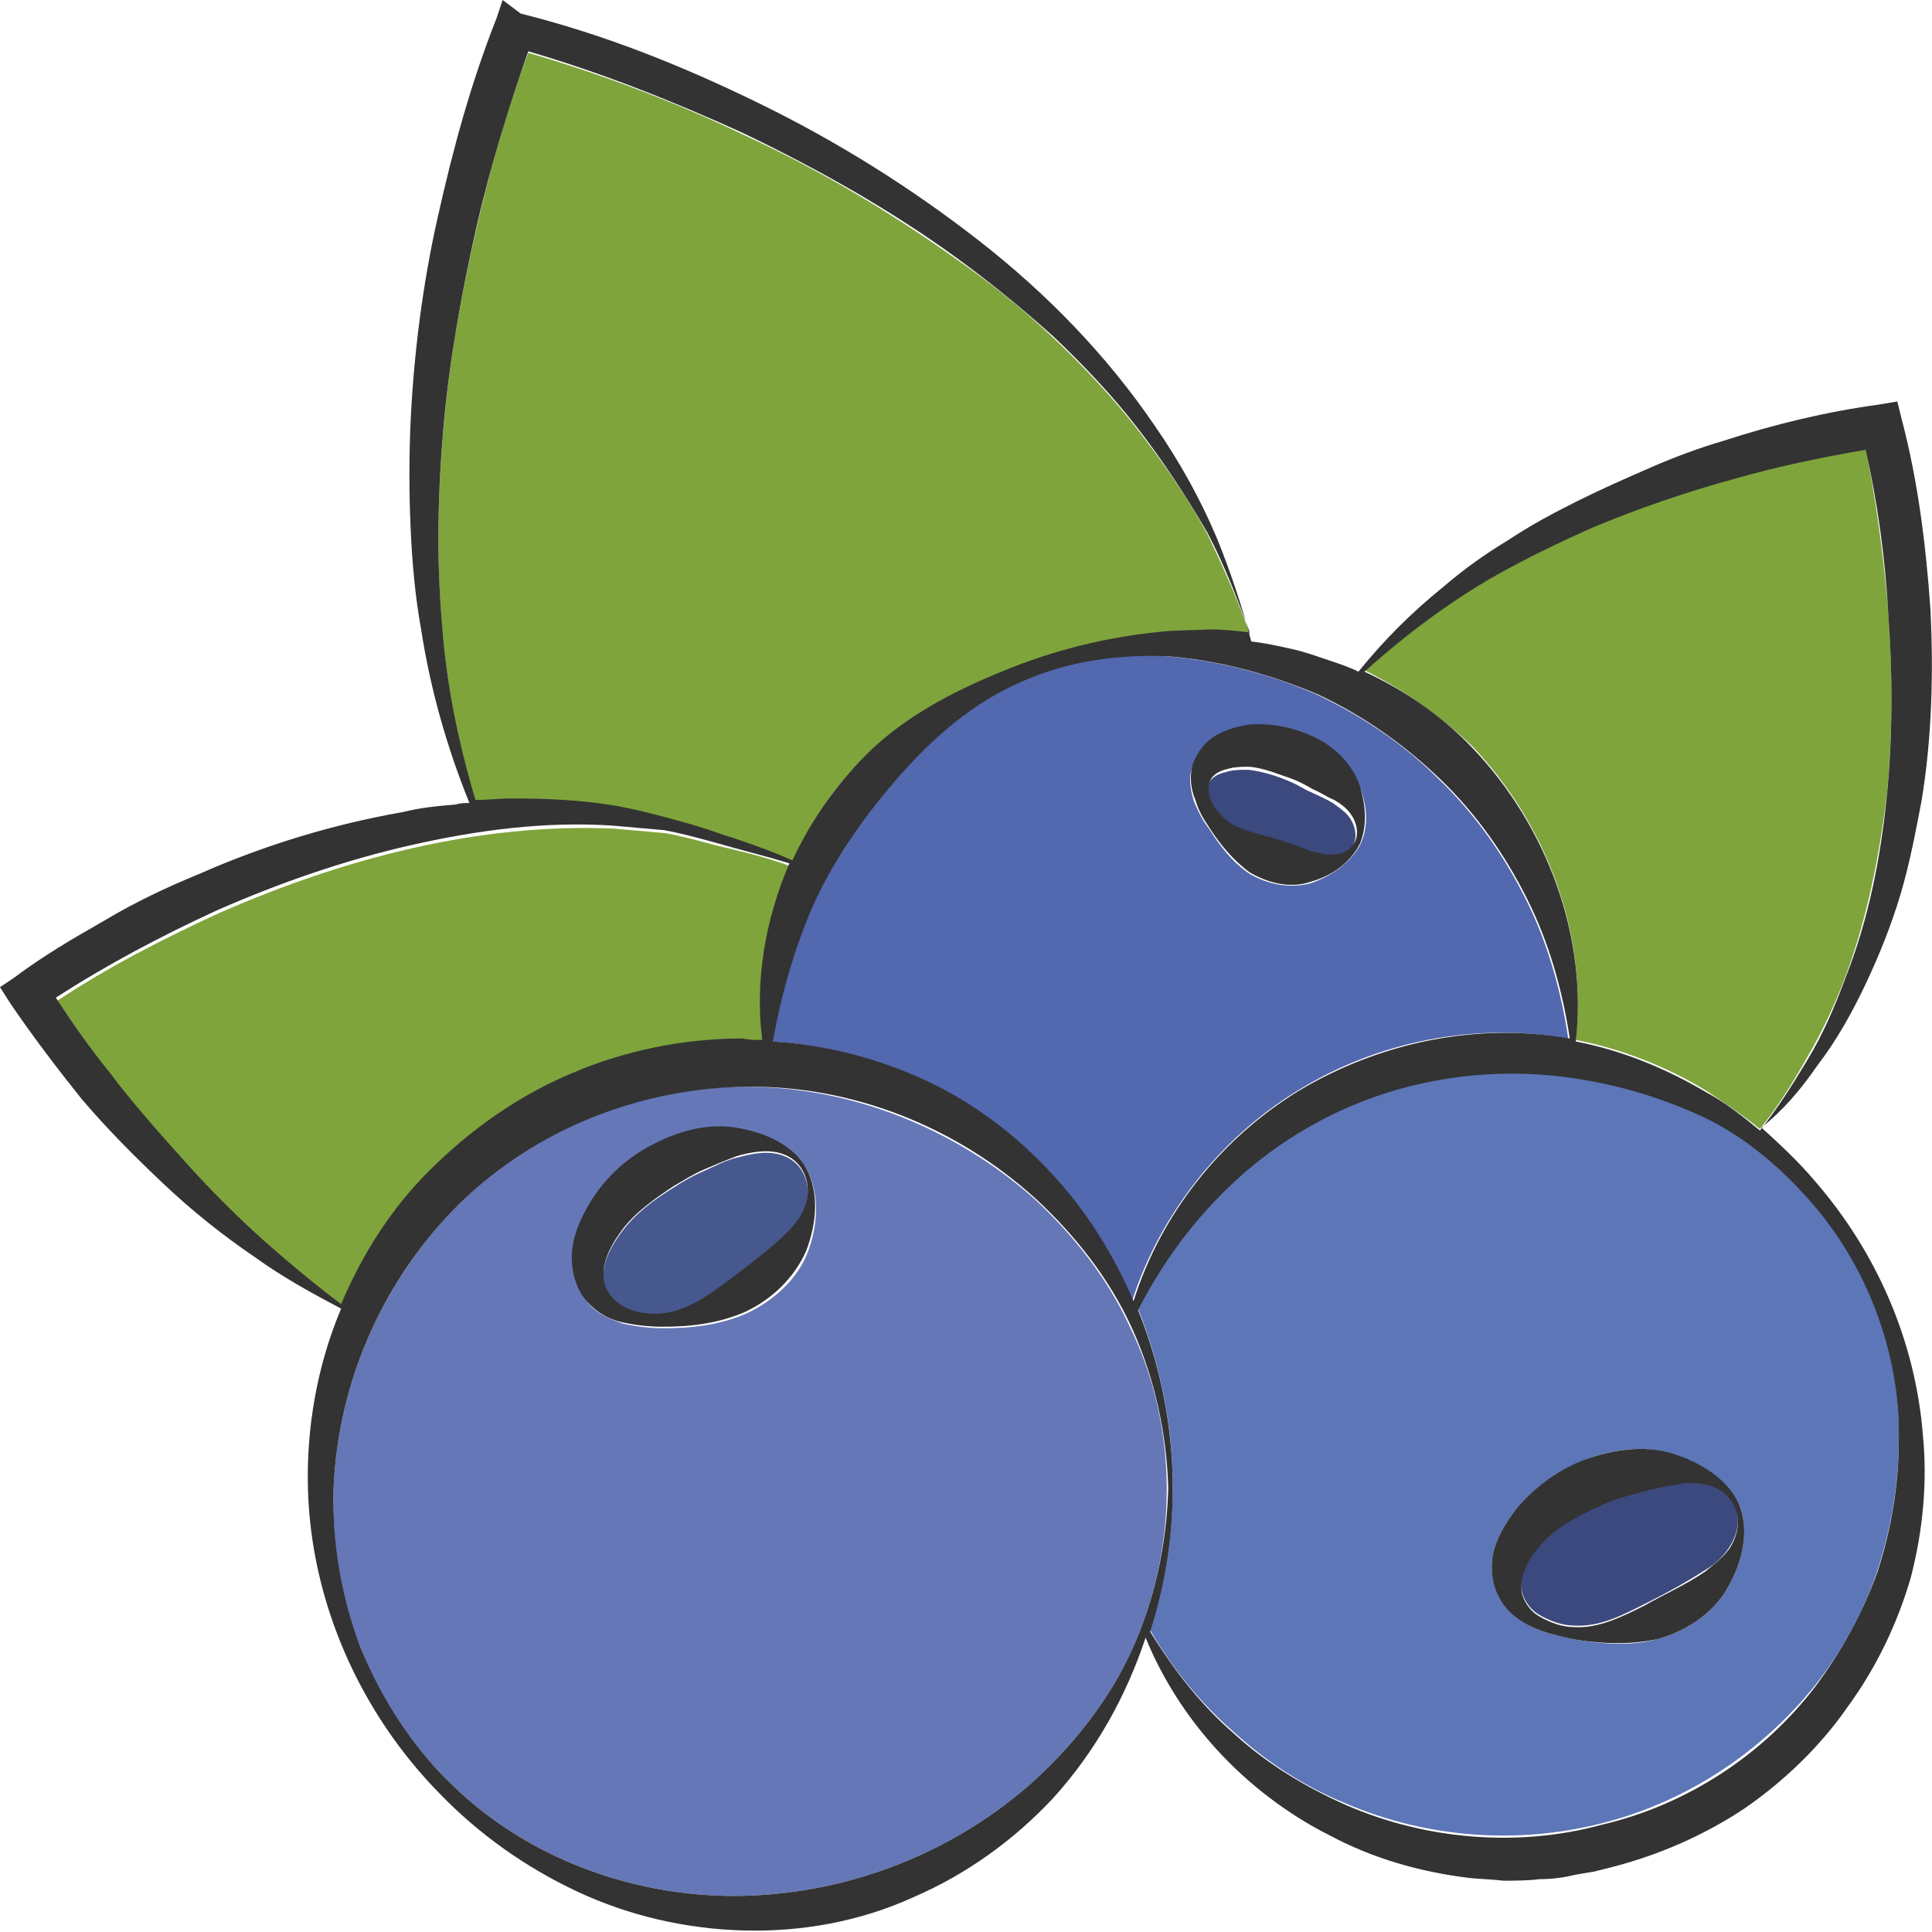 <?xml version="1.0" encoding="utf-8"?>
<!-- Generator: Adobe Illustrator 24.1.2, SVG Export Plug-In . SVG Version: 6.00 Build 0)  -->
<svg version="1.1" id="Layer_1" xmlns="http://www.w3.org/2000/svg" xmlns:xlink="http://www.w3.org/1999/xlink" x="0px" y="0px"
	 viewBox="0 0 128 128" style="enable-background:new 0 0 128 128;" xml:space="preserve">
<style type="text/css">
	.st0{fill:#5268AF;}
	.st1{fill:#7FA43C;}
	.st2{fill:#3C497E;}
	.st3{fill:#47588E;}
	.st4{fill:#5C76B7;}
	.st5{fill:#6577B7;}
	.st6{fill:#333333;}
</style>
<g>
	<path class="st0" d="M67.5,45.2c-3.2,1.4-5.8,3.7-8,6.2c-2.2,2.5-4.2,5.2-5.6,8.3c-1.4,2.9-2.3,6-2.8,9.3c3.3,0.2,6.5,1,9.5,2.3
		c3.5,1.5,6.7,3.9,9.2,6.7c2.2,2.4,3.9,5.2,5.2,8.2c1.8-5.6,5.7-10.7,10.9-13.9c5.3-3.3,11.8-4.6,18-3.5c-0.5-3.3-1.4-6.4-2.8-9.2
		c-1.5-3-3.4-5.7-5.8-8c-2.3-2.3-5.1-4.2-8.1-5.6c-3-1.3-6.3-2.2-9.7-2.5C74.2,43.2,70.7,43.8,67.5,45.2z M79,50.8
		c0.2-0.8,0.8-1.5,1.6-2c0.7-0.4,1.5-0.6,2.2-0.7c1.5-0.1,2.9,0.1,4.2,0.8c1.3,0.6,2.4,1.6,3,3c0.6,1.4,0.7,2.9,0.1,4.1
		c-0.6,1.1-1.8,2-3.2,2.5c-1.4,0.4-2.9,0.1-4.1-0.6c-1.2-0.8-2-1.9-2.7-3c-0.4-0.5-0.7-1.1-1-1.8C78.9,52.4,78.7,51.6,79,50.8z"/>
	<path class="st1" d="M33.9,53c2.4,0,4.7,0.1,7,0.5c1.2,0.2,2.3,0.4,3.4,0.8c1.1,0.3,2.2,0.6,3.3,1c1.7,0.6,3.3,1.1,4.9,1.8
		c1.3-2.8,3-5.4,5.3-7.4c2.7-2.5,6-4.1,9.3-5.4c3.3-1.3,6.8-2.1,10.4-2.4l2.7-0.1c0.9,0,1.7,0.1,2.6,0.2c-0.8-2.3-1.8-4.5-2.8-6.6
		c-1.3-2.4-2.9-4.7-4.6-6.9c-1.7-2.2-3.6-4.2-5.6-6.1c-2-1.9-4.1-3.6-6.4-5.2c-4.5-3.2-9.2-6-14.2-8.3c-4.6-2.2-9.4-4-14.2-5.4
		c-1.4,3.7-2.5,7.6-3.4,11.5c-1,4.3-1.8,8.7-2.2,13.2c-0.4,4.4-0.5,8.9-0.1,13.4c0.3,3.9,1.1,7.8,2.2,11.6
		C32.3,53.1,33.1,53,33.9,53z"/>
	<path class="st1" d="M28.5,77.8c2.7-2.8,5.9-5,9.5-6.5c3.6-1.5,7.5-2.3,11.3-2.3c0.4,0,0.9,0,1.3,0.1c-0.5-3.9,0.2-8,1.8-11.7
		c-1.6-0.6-3.3-1-5-1.4c-1.1-0.3-2.2-0.6-3.3-0.8c-1.1-0.1-2.3-0.2-3.4-0.3c-4.5-0.2-9,0.3-13.4,1.3c-4.4,1-8.7,2.5-12.8,4.3
		c-3.7,1.7-7.4,3.6-10.7,5.8c1.1,1.7,2.3,3.4,3.6,5c1.5,2,3.2,3.9,4.9,5.8c1.7,1.9,3.5,3.7,5.4,5.4c1.6,1.5,3.3,2.8,5.1,4.2
		C24.1,83.3,26.1,80.3,28.5,77.8z"/>
	<path class="st2" d="M80.8,54.2c0.8,0.8,2,1.1,3,1.4c1,0.3,2,0.6,3,1c0.5,0.2,1.1,0.3,1.6,0.2c0.6-0.1,1.1-0.4,1.3-0.9
		c0.2-0.5,0.1-1.1-0.2-1.6c-0.3-0.5-0.8-0.8-1.2-1.1c-0.5-0.3-1-0.5-1.4-0.7c-0.5-0.2-0.9-0.5-1.4-0.7c-0.9-0.4-1.9-0.7-2.8-0.8
		c-0.5,0-0.9,0-1.3,0.1c-0.4,0.1-0.8,0.2-1.1,0.5c-0.3,0.3-0.4,0.8-0.3,1.3C80.2,53.3,80.4,53.8,80.8,54.2z"/>
	<path class="st3" d="M51.2,76.4c-0.8-0.1-1.6,0.1-2.4,0.3c-0.8,0.2-1.5,0.6-2.2,0.9c-0.7,0.3-1.4,0.7-2,1.1
		c-1.3,0.8-2.5,1.7-3.4,2.9c-0.9,1.2-1.5,2.5-1.1,3.7c0.2,0.6,0.7,1.2,1.5,1.5c0.7,0.3,1.6,0.4,2.4,0.3c1.7-0.2,3.1-1.2,4.3-2.2
		c1.2-1,2.5-1.9,3.6-2.9c0.6-0.5,1.1-1.2,1.4-1.9c0.3-0.7,0.3-1.7-0.1-2.4C52.8,76.9,52,76.5,51.2,76.4z"/>
	<path class="st2" d="M108.6,98.8c-0.7,0.2-1.5,0.4-2.2,0.7c-1.4,0.6-2.8,1.3-3.9,2.3c-1,1-1.9,2.2-1.7,3.5c0.1,0.6,0.5,1.3,1.2,1.7
		c0.7,0.4,1.5,0.7,2.3,0.7c1.7,0.1,3.2-0.7,4.6-1.4c1.4-0.7,2.7-1.4,4.1-2.3c0.7-0.4,1.3-1,1.7-1.7c0.4-0.7,0.6-1.6,0.3-2.4
		c-0.3-0.8-1-1.3-1.8-1.6c-0.8-0.3-1.6-0.2-2.4-0.1C110,98.4,109.3,98.6,108.6,98.8z"/>
	<path class="st1" d="M122.3,64.6c1.4-3.8,2.2-7.8,2.7-11.9c0.4-4,0.4-8.1,0.1-12.2c-0.3-3.6-0.8-7.3-1.5-10.8
		c-2.8,0.4-5.7,1.1-8.6,1.9c-3.3,0.9-6.5,2-9.6,3.3c-3.1,1.3-6.1,2.9-9,4.8c-2.1,1.4-4.1,2.9-6,4.7c2.6,1.3,5,3,7.1,5
		c5,5.2,7.7,12.6,6.9,19.5c3.1,0.6,6.1,1.8,8.7,3.4c1.2,0.8,2.4,1.6,3.5,2.5c1.2-1.5,2.2-3.1,3.1-4.7
		C120.7,68.4,121.6,66.5,122.3,64.6z"/>
	<path class="st4" d="M104,71.3c-5.8-0.8-11.7,0.2-16.8,3c-5,2.7-9.2,7.1-11.8,12.4c1.5,3.8,2.3,7.8,2.3,11.8c0,3.2-0.5,6.4-1.5,9.5
		c1.5,2.6,3.4,4.9,5.6,6.8c2.2,2,4.7,3.6,7.4,4.7c5.4,2.3,11.4,2.7,16.9,1.3c5.6-1.4,10.6-4.7,14.2-9.2c1.8-2.3,3.2-4.9,4.1-7.6
		c0.9-2.8,1.4-5.7,1.4-8.7c0.1-5.9-2.2-11.9-6.3-16.3c-2-2.2-4.5-4-7.1-5.3C109.7,72.5,106.9,71.7,104,71.3z M115.3,99.9
		c0.6,1.7,0.1,3.7-0.9,5.4c-1,1.7-2.8,2.8-4.6,3.3c-1.9,0.5-3.8,0.3-5.6,0c-0.9-0.2-1.8-0.4-2.7-0.8c-0.8-0.4-1.7-1.1-2.2-2
		c-0.5-1-0.6-2.2-0.3-3.2c0.3-1,0.9-1.9,1.5-2.7c1.3-1.5,3-2.6,4.8-3.3c1.8-0.6,3.8-0.9,5.7-0.2C112.9,97,114.6,98.2,115.3,99.9z"/>
	<path class="st5" d="M74.9,88c-1.5-3.3-3.8-6.2-6.4-8.6C63.2,74.7,56.3,72,49.4,72c-6.9,0-13.9,2.7-18.9,7.7
		c-5,4.9-8.1,11.7-8.4,18.9c-0.1,3.6,0.4,7.2,1.8,10.6c1.3,3.4,3.4,6.5,6,9c5.2,5.1,12.5,7.6,19.5,7.4c7-0.2,13.9-2.9,19.2-7.7
		c2.6-2.4,4.9-5.3,6.4-8.6c1.5-3.3,2.3-7,2.3-10.6C77.3,95,76.5,91.3,74.9,88z M53.5,83c-0.7,1.8-2.3,3.2-4,4c-1.8,0.8-3.7,1-5.5,1
		c-0.9,0-1.8-0.1-2.7-0.3c-0.9-0.3-1.9-0.7-2.5-1.6c-0.6-0.9-0.9-2.1-0.8-3.1c0.1-1.1,0.5-2,1-2.9c1-1.7,2.5-3.1,4.2-4.1
		c1.7-0.9,3.6-1.5,5.6-1.2c1.9,0.3,3.8,1.2,4.7,2.8C54.3,79.1,54.2,81.2,53.5,83z"/>
	<path class="st6" d="M120.4,70.6c1.3-1.7,2.3-3.5,3.2-5.4c0.9-1.9,1.7-3.9,2.3-5.9c0.6-2,1-4.1,1.4-6.2c0.7-4.2,0.8-8.5,0.6-12.7
		c-0.3-4.2-0.8-8.4-1.9-12.6l-0.3-1.2l-1.2,0.2c-3.6,0.5-6.9,1.3-10.3,2.4c-1.7,0.5-3.3,1.1-4.9,1.8c-1.6,0.7-3.2,1.4-4.8,2.2
		c-1.6,0.8-3.1,1.6-4.6,2.6c-1.5,0.9-2.9,1.9-4.3,3.1c-2.1,1.7-3.9,3.5-5.6,5.6c-0.6-0.3-1.2-0.5-1.8-0.7c-0.9-0.3-1.7-0.6-2.6-0.8
		c-0.9-0.2-1.8-0.4-2.7-0.5c0,0,0,0,0,0c-0.6-2.3-1.4-4.7-2.3-6.9c-1.1-2.6-2.5-5.1-4.1-7.4c-3.2-4.7-7.2-8.8-11.7-12.3
		c-4.5-3.5-9.3-6.5-14.4-9c-5.1-2.5-10.3-4.6-15.9-6L33.3,0l-0.4,1.2C31.2,5.5,30,9.9,29,14.4c-0.5,2.2-0.9,4.5-1.2,6.8
		c-0.3,2.3-0.5,4.6-0.6,6.8c-0.1,2.3-0.1,4.6,0,6.9c0.1,2.3,0.3,4.6,0.7,6.8c0.6,3.9,1.7,7.8,3.2,11.5c-0.3,0-0.6,0-0.9,0.1
		c-1.2,0.1-2.3,0.2-3.5,0.5c-4.6,0.8-9.2,2.2-13.5,4.1c-2.2,0.9-4.3,1.9-6.3,3.1c-2.1,1.2-4,2.3-6,3.8L0,65.4l0.7,1.1
		c1.5,2.2,3.1,4.3,4.7,6.3c1.7,2,3.5,3.8,5.4,5.6c1.9,1.8,3.9,3.4,6.1,4.9c1.8,1.3,3.8,2.4,5.7,3.4c-1.6,3.8-2.3,7.9-2.2,11.9
		c0.2,7.6,3.5,14.9,8.7,20.2c2.6,2.7,5.7,4.9,9.1,6.5c3.4,1.6,7.2,2.5,11.1,2.6c3.8,0.1,7.7-0.6,11.2-2.2c3.5-1.5,6.7-3.8,9.3-6.6
		c2.8-3.1,4.8-6.7,6.1-10.6c1.1,2.7,2.7,5.2,4.7,7.4c2.1,2.3,4.7,4.3,7.5,5.7c2.8,1.5,5.9,2.4,9.1,2.8c0.8,0.1,1.6,0.1,2.4,0.2
		c0.8,0,1.6,0,2.4-0.1c0.8,0,1.6-0.1,2.4-0.3l1.2-0.2l1.2-0.3c3.1-0.8,6.1-2.1,8.8-3.9c2.6-1.8,5-4.1,6.8-6.7
		c1.9-2.6,3.3-5.5,4.2-8.6c0.8-3.1,1.1-6.3,0.8-9.4c-0.5-6.3-3.1-12.2-7.2-16.9c-1.1-1.3-2.3-2.4-3.5-3.5
		C118.1,73.6,119.3,72.2,120.4,70.6z M87.3,46c3,1.4,5.7,3.3,8.1,5.6c2.4,2.3,4.3,5,5.8,8c1.4,2.8,2.3,5.9,2.8,9.2
		c-6.2-1.1-12.7,0.3-18,3.5c-5.2,3.2-9.1,8.2-10.9,13.9c-1.3-3-3-5.8-5.2-8.2c-2.5-2.8-5.7-5.2-9.2-6.7c-3-1.3-6.2-2.1-9.5-2.3
		c0.6-3.3,1.5-6.4,2.8-9.3c1.4-3,3.4-5.8,5.6-8.3c2.2-2.5,4.8-4.8,8-6.2c3.1-1.4,6.6-1.9,10-1.7C81,43.8,84.2,44.7,87.3,46z
		 M29.3,41.5c-0.4-4.5-0.3-8.9,0.1-13.4c0.4-4.4,1.2-8.8,2.2-13.2c0.9-3.9,2.1-7.8,3.4-11.5c4.8,1.4,9.6,3.3,14.2,5.4
		c5,2.4,9.8,5.1,14.2,8.3c2.2,1.6,4.4,3.4,6.4,5.2c2,1.9,3.9,3.9,5.6,6.1c1.7,2.2,3.2,4.5,4.6,6.9c1.1,2.1,2,4.4,2.8,6.6
		c-0.9-0.1-1.7-0.2-2.6-0.2l-2.7,0.1c-3.6,0.3-7.1,1.1-10.4,2.4c-3.3,1.3-6.6,2.9-9.3,5.4c-2.2,2.1-4,4.6-5.3,7.4
		c-1.6-0.7-3.3-1.3-4.9-1.8c-1.1-0.4-2.2-0.7-3.3-1c-1.1-0.3-2.3-0.6-3.4-0.8c-2.3-0.4-4.7-0.5-7-0.5c-0.8,0-1.6,0.1-2.4,0.1
		C30.4,49.3,29.6,45.5,29.3,41.5z M17.6,82.3c-1.9-1.7-3.7-3.5-5.4-5.4c-1.7-1.9-3.4-3.8-4.9-5.8c-1.3-1.6-2.5-3.3-3.6-5
		c3.4-2.2,7-4.1,10.7-5.8c4.1-1.8,8.4-3.3,12.8-4.3c4.4-1,8.9-1.6,13.4-1.3c1.1,0.1,2.3,0.2,3.4,0.3c1.1,0.2,2.2,0.5,3.3,0.8
		c1.7,0.5,3.4,0.9,5,1.4c-1.6,3.7-2.3,7.8-1.8,11.7c-0.4,0-0.9,0-1.3-0.1c-3.9,0-7.8,0.8-11.3,2.3c-3.6,1.5-6.8,3.8-9.5,6.5
		c-2.5,2.5-4.4,5.5-5.8,8.8C21,85.2,19.3,83.8,17.6,82.3z M75,109.3c-1.5,3.3-3.8,6.2-6.4,8.6c-5.3,4.8-12.2,7.5-19.2,7.7
		c-7,0.2-14.3-2.3-19.5-7.4c-2.6-2.5-4.6-5.6-6-9c-1.3-3.4-1.9-7-1.8-10.6c0.3-7.2,3.4-14,8.4-18.9c5-4.9,11.9-7.6,18.9-7.7
		c7-0.1,13.9,2.6,19.2,7.4c2.6,2.4,4.9,5.3,6.4,8.6c1.5,3.3,2.3,7,2.4,10.6C77.3,102.3,76.5,106,75,109.3z M119.5,79.1
		c4.1,4.4,6.4,10.4,6.3,16.3c0,3-0.5,5.9-1.4,8.7c-1,2.8-2.4,5.3-4.1,7.6c-3.5,4.6-8.6,7.9-14.2,9.2c-5.5,1.5-11.6,1-16.9-1.3
		c-2.7-1.2-5.2-2.7-7.4-4.7c-2.2-1.9-4-4.2-5.6-6.8c1-3.1,1.5-6.3,1.5-9.5c0-4-0.8-8.1-2.3-11.8c2.7-5.3,6.8-9.7,11.8-12.4
		c5.1-2.8,11.1-3.8,16.8-3c2.9,0.4,5.7,1.2,8.4,2.4C115.1,75,117.5,76.9,119.5,79.1z M116.6,74.9c-1.1-0.9-2.2-1.8-3.5-2.5
		c-2.7-1.6-5.6-2.8-8.7-3.4c0.8-6.9-1.9-14.3-6.9-19.5c-2-2.1-4.5-3.8-7.1-5c1.9-1.7,3.9-3.3,6-4.7c2.8-1.9,5.9-3.4,9-4.8
		c3.1-1.3,6.3-2.4,9.6-3.3c2.8-0.8,5.7-1.4,8.6-1.9c0.8,3.5,1.3,7.2,1.5,10.8c0.3,4.1,0.3,8.2-0.1,12.2c-0.4,4-1.2,8.1-2.7,11.9
		c-0.7,1.9-1.5,3.8-2.6,5.6C118.8,71.8,117.8,73.4,116.6,74.9z"/>
	<path class="st6" d="M80.1,54.8c0.7,1.1,1.6,2.2,2.7,3c1.2,0.7,2.7,1.1,4.1,0.6c1.4-0.4,2.6-1.3,3.2-2.5c0.5-1.2,0.4-2.7-0.1-4.1
		c-0.6-1.4-1.7-2.4-3-3c-1.3-0.6-2.7-0.9-4.2-0.8c-0.7,0.1-1.5,0.3-2.2,0.7c-0.7,0.4-1.3,1.1-1.6,2c-0.2,0.8-0.1,1.6,0.2,2.3
		C79.4,53.7,79.7,54.2,80.1,54.8z M80.4,51.4c0.3-0.3,0.7-0.4,1.1-0.5c0.4-0.1,0.9-0.1,1.3-0.1c1,0.1,1.9,0.5,2.8,0.8
		c0.5,0.2,0.9,0.4,1.4,0.7c0.5,0.2,0.9,0.5,1.4,0.7c0.5,0.3,0.9,0.6,1.2,1.1c0.3,0.5,0.4,1.1,0.2,1.6c-0.2,0.5-0.8,0.9-1.3,0.9
		c-0.6,0.1-1.1-0.1-1.6-0.2c-1-0.4-1.9-0.7-3-1c-1-0.3-2.2-0.5-3-1.4c-0.4-0.4-0.7-0.9-0.8-1.4C80,52.2,80.1,51.7,80.4,51.4z"/>
	<path class="st6" d="M48.7,74.7c-2-0.3-3.9,0.3-5.6,1.2c-1.7,0.9-3.2,2.3-4.2,4.1c-0.5,0.9-0.9,1.8-1,2.9c-0.1,1.1,0.2,2.3,0.8,3.1
		c0.7,0.9,1.6,1.4,2.5,1.6c0.9,0.2,1.8,0.3,2.7,0.3c1.8,0,3.7-0.2,5.5-1c1.7-0.8,3.2-2.2,4-4c0.7-1.8,0.9-3.9,0-5.5
		C52.6,75.9,50.7,75,48.7,74.7z M53.3,80c-0.3,0.8-0.9,1.4-1.4,1.9c-1.2,1.1-2.4,2-3.6,2.9c-1.2,0.9-2.7,2-4.3,2.2
		c-0.8,0.1-1.7,0-2.4-0.3c-0.7-0.3-1.3-0.9-1.5-1.5c-0.4-1.3,0.3-2.6,1.1-3.7c0.9-1.2,2.2-2.1,3.4-2.9c0.7-0.4,1.3-0.8,2-1.1
		c0.7-0.3,1.4-0.6,2.2-0.9c0.7-0.2,1.6-0.4,2.4-0.3c0.8,0.1,1.6,0.5,2,1.3C53.6,78.3,53.6,79.3,53.3,80z"/>
	<path class="st6" d="M105.3,96.6c-1.8,0.6-3.5,1.8-4.8,3.3c-0.6,0.8-1.2,1.7-1.5,2.7c-0.3,1-0.2,2.3,0.3,3.2c0.5,1,1.4,1.6,2.2,2
		c0.9,0.4,1.8,0.6,2.7,0.8c1.8,0.3,3.7,0.4,5.6,0c1.8-0.5,3.6-1.6,4.6-3.3c1-1.7,1.5-3.7,0.9-5.4c-0.6-1.7-2.4-2.9-4.2-3.5
		C109.2,95.7,107.1,96,105.3,96.6z M113.2,98.4c0.8,0.2,1.5,0.8,1.8,1.6c0.3,0.8,0.1,1.7-0.3,2.4c-0.4,0.7-1.1,1.2-1.7,1.7
		c-1.3,0.9-2.7,1.5-4.1,2.3c-1.4,0.7-3,1.5-4.6,1.4c-0.8,0-1.6-0.3-2.3-0.7c-0.7-0.4-1.1-1.1-1.2-1.7c-0.1-1.3,0.7-2.5,1.7-3.5
		c1.1-1,2.5-1.7,3.9-2.3c0.7-0.3,1.4-0.5,2.2-0.7c0.7-0.2,1.5-0.4,2.3-0.5C111.6,98.2,112.4,98.2,113.2,98.4z"/>
</g>
</svg>
